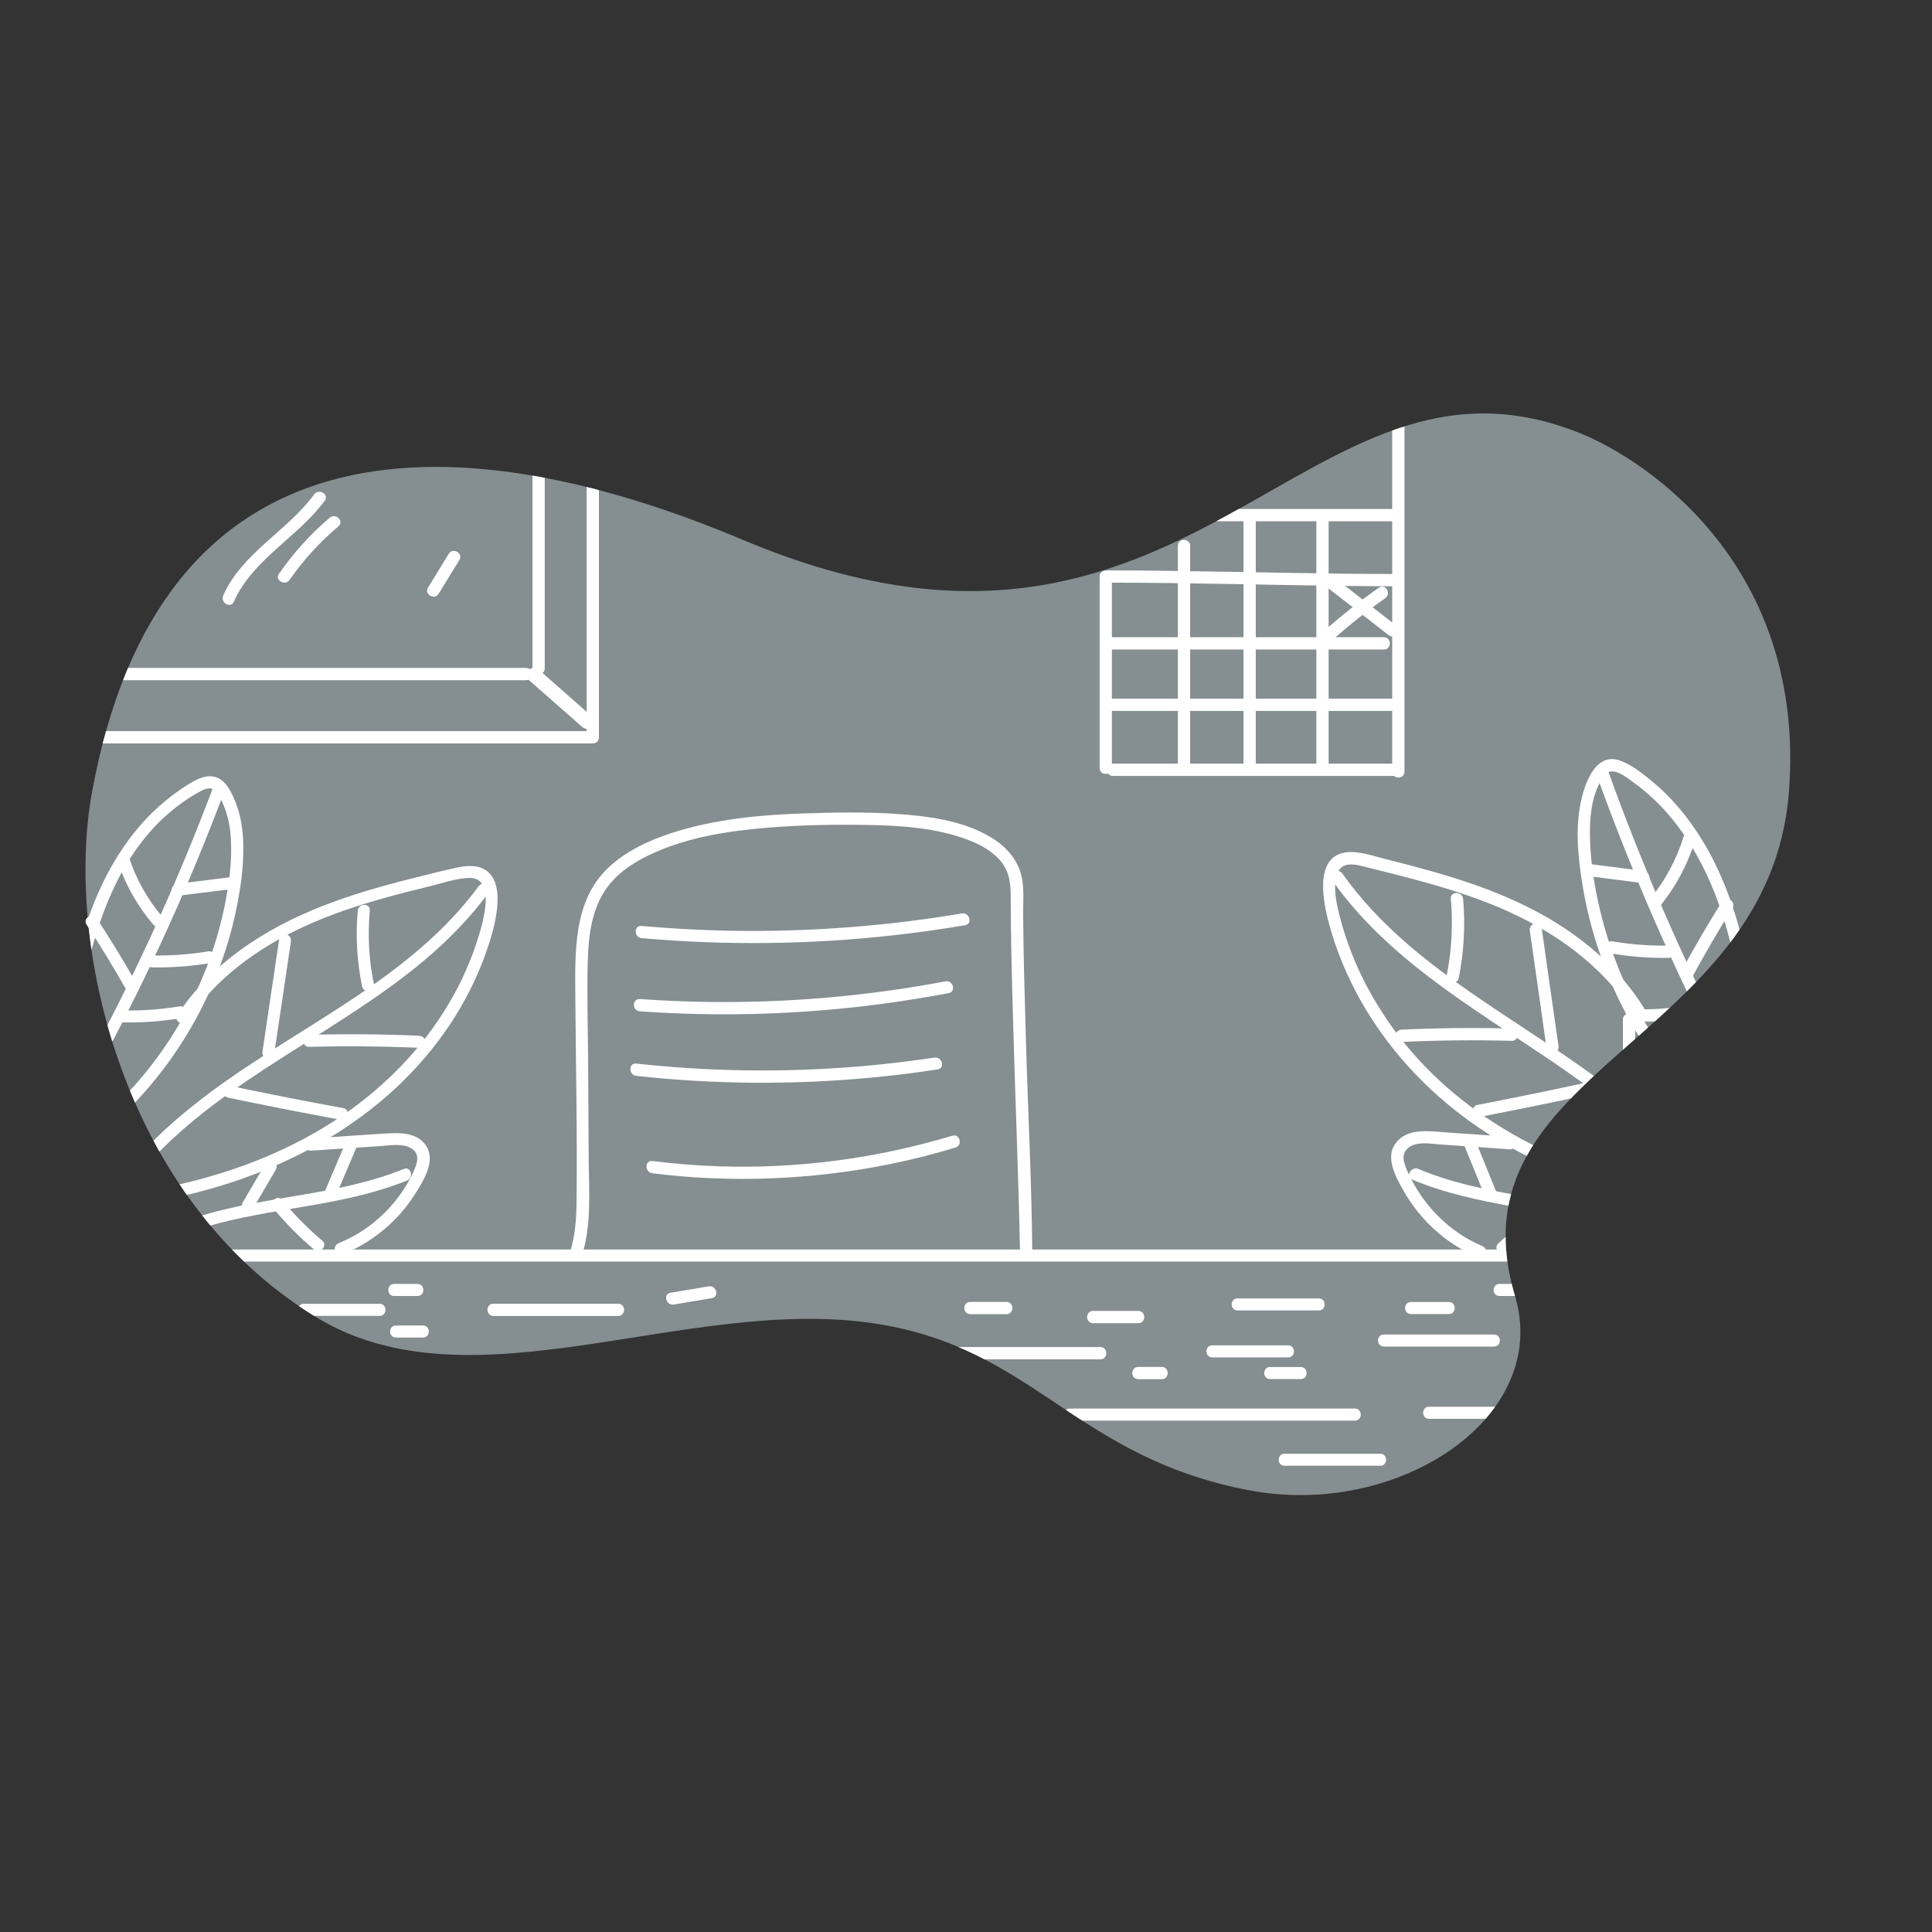 <?xml version="1.0" encoding="utf-8"?>
<!-- Generator: Adobe Illustrator 22.1.0, SVG Export Plug-In . SVG Version: 6.00 Build 0)  -->
<svg version="1.1" id="Capa_3" xmlns="http://www.w3.org/2000/svg" xmlns:xlink="http://www.w3.org/1999/xlink" x="0px" y="0px"
	 viewBox="0 0 1604.5 1604.5" style="enable-background:new 0 0 1604.5 1604.5;" xml:space="preserve">
<rect x="0" y="0" width="1604.5" height="1604.5" fill="#333333" stroke="none"/>
<style type="text/css">
	.st0{opacity:0.5;fill:#D9EAEF;}
	.st1{clip-path:url(#SVGID_2_);}
	.st2{fill:#FFFFFF;}
</style>
<path class="st0" d="M1314,360.5c-232.1-95.4-321.8,246.1-696.9,87.9C368.4,343.7,132.3,351.5,76.4,658
	c-22.8,124.7,24.1,336.9,186,435.8c129.7,79.3,308.8-19.2,465.8,5.6c131.4,20.7,164.3,110.5,308.8,138.2
	c124,23.8,251.3-60.5,221.2-161.3c-56.5-189.2,211.5-209.3,227.5-418.8C1500,470,1367.8,382.7,1314,360.5z"/>
<g>
	<defs>
		<path id="SVGID_1_" d="M1314,360.5c-232.1-95.4-321.8,246.1-696.9,87.9C368.4,343.7,132.3,351.5,76.4,658
			c-22.8,124.7,24.1,336.9,186,435.8c129.7,79.3,308.8-19.2,465.8,5.6c131.4,20.7,164.3,110.5,308.8,138.2
			c124,23.8,251.3-60.5,221.2-161.3c-56.5-189.2,211.5-209.3,227.5-418.8C1500,470,1367.8,382.7,1314,360.5z"/>
	</defs>
	<clipPath id="SVGID_2_">
		<use xlink:href="#SVGID_1_"  style="overflow:visible;"/>
	</clipPath>
	<g class="st1">
		<g>
			<g>
				<path class="st2" d="M95.7,1047.7c175.5,0,351,0,526.5,0s351,0,526.5,0c99,0,198,0,297,0c6.4,0,6.4-10,0-10
					c-175.5,0-351,0-526.5,0s-351,0-526.5,0c-99,0-198,0-297,0C89.3,1037.7,89.2,1047.7,95.7,1047.7L95.7,1047.7z"/>
			</g>
		</g>
		<g>
			<g>
				<path class="st2" d="M1027.8,1088.3c22.5,0,45,0,67.5,0c6.4,0,6.4-10,0-10c-22.5,0-45,0-67.5,0
					C1021.3,1078.3,1021.3,1088.3,1027.8,1088.3L1027.8,1088.3z"/>
			</g>
		</g>
		<g>
			<g>
				<path class="st2" d="M1149.3,1118.3c30.5,0,61,0,91.5,0c6.4,0,6.4-10,0-10c-30.5,0-61,0-91.5,0
					C1142.8,1108.3,1142.8,1118.3,1149.3,1118.3L1149.3,1118.3z"/>
			</g>
		</g>
		<g>
			<g>
				<path class="st2" d="M1171.8,1091.3c10.5,0,21,0,31.5,0c6.4,0,6.4-10,0-10c-10.5,0-21,0-31.5,0
					C1165.3,1081.3,1165.3,1091.3,1171.8,1091.3L1171.8,1091.3z"/>
			</g>
		</g>
		<g>
			<g>
				<path class="st2" d="M888.3,1179.8c79,0,158,0,237,0c6.4,0,6.4-10,0-10c-79,0-158,0-237,0
					C881.8,1169.8,881.8,1179.8,888.3,1179.8L888.3,1179.8z"/>
			</g>
		</g>
		<g>
			<g>
				<path class="st2" d="M1066.8,1217.3c26.5,0,53,0,79.5,0c6.4,0,6.4-10,0-10c-26.5,0-53,0-79.5,0
					C1060.3,1207.3,1060.3,1217.3,1066.8,1217.3L1066.8,1217.3z"/>
			</g>
		</g>
		<g>
			<g>
				<path class="st2" d="M1186.8,1178.3c30.5,0,61,0,91.5,0c6.4,0,6.4-10,0-10c-30.5,0-61,0-91.5,0
					C1180.3,1168.3,1180.3,1178.3,1186.8,1178.3L1186.8,1178.3z"/>
			</g>
		</g>
		<g>
			<g>
				<path class="st2" d="M252.3,1092.8c21,0,42,0,63,0c6.4,0,6.4-10,0-10c-21,0-42,0-63,0C245.9,1082.8,245.9,1092.8,252.3,1092.8
					L252.3,1092.8z"/>
			</g>
		</g>
		<g>
			<g>
				<path class="st2" d="M328.8,1110.8c7.5,0,15,0,22.5,0c6.4,0,6.4-10,0-10c-7.5,0-15,0-22.5,0
					C322.4,1100.8,322.4,1110.8,328.8,1110.8L328.8,1110.8z"/>
			</g>
		</g>
		<g>
			<g>
				<path class="st2" d="M327.3,1076.3c6.5,0,13,0,19.5,0c6.4,0,6.4-10,0-10c-6.5,0-13,0-19.5,0
					C320.9,1066.3,320.9,1076.3,327.3,1076.3L327.3,1076.3z"/>
			</g>
		</g>
		<g>
			<g>
				<path class="st2" d="M1006.8,1127.3c21,0,42,0,63,0c6.4,0,6.4-10,0-10c-21,0-42,0-63,0
					C1000.3,1117.3,1000.3,1127.3,1006.8,1127.3L1006.8,1127.3z"/>
			</g>
		</g>
		<g>
			<g>
				<path class="st2" d="M1054.8,1145.3c8.5,0,17,0,25.5,0c6.4,0,6.4-10,0-10c-8.5,0-17,0-25.5,0
					C1048.3,1135.3,1048.3,1145.3,1054.8,1145.3L1054.8,1145.3z"/>
			</g>
		</g>
		<g>
			<g>
				<path class="st2" d="M1245.3,1076.3c26,0,52,0,78,0c6.4,0,6.4-10,0-10c-26,0-52,0-78,0
					C1238.8,1066.3,1238.8,1076.3,1245.3,1076.3L1245.3,1076.3z"/>
			</g>
		</g>
		<g>
			<g>
				<path class="st2" d="M61.8,862.6c10.3-75.3,31-164,102.9-204.5c3.6-2,8.6-4.9,12.7-2.4c3.6,2.2,5.9,7.9,7.6,11.5
					c4.2,9.1,6.1,19.1,6.7,29c1.2,18.5-1.4,37.3-5,55.4c-7.2,35.6-20.5,69.8-39.1,101c-20.9,35-48.5,66.1-81.1,90.7
					c-5.1,3.8-0.1,12.5,5,8.6c62.8-47.2,107.6-117,124.1-193.8c4.1-19.1,7.1-39,6.4-58.6c-0.4-10.2-1.8-20.5-5.3-30.2
					c-2.9-8-7.2-18.9-15.3-23c-9.2-4.6-19.2,1.4-26.9,6.3c-8,5.1-15.6,10.9-22.7,17.3C117.1,683,105,698.6,95,715.4
					C68.9,759.2,58.9,810,52.1,859.9C51.2,866.2,60.9,868.9,61.8,862.6L61.8,862.6z"/>
			</g>
		</g>
		<g>
			<g>
				<path class="st2" d="M155.9,847.7c23.2-35.3,58.5-60.6,96.4-78.1c21.6-10,44.3-17.5,67.2-23.9c12.1-3.4,24.2-6.5,36.4-9.4
					c10.6-2.6,22-6.6,32.9-7.2c25.8-1.3,10.4,43.7,6,56.7c-6.6,19.5-15.8,38.1-26.9,55.5c-22.8,35.7-53.8,65.8-89.2,88.9
					c-42.2,27.5-89.9,45.2-139,55.4c-6.3,1.3-3.6,10.9,2.7,9.6c91.2-18.8,178.5-65.3,231.1-144.1c12.2-18.3,22.3-38.1,29.7-58.8
					c3.9-11,7.4-22.3,9.1-33.9c1.5-10.4,2.1-24.3-5.4-32.7c-7.2-8.1-18.7-7.1-28.3-5c-12.7,2.8-25.4,6-38,9.2
					c-24.9,6.3-49.6,13.4-73.5,22.8c-47.1,18.6-91.5,47.1-119.7,90.1C143.8,848.1,152.4,853.1,155.9,847.7L155.9,847.7z"/>
			</g>
		</g>
		<g>
			<g>
				<path class="st2" d="M258.4,955.6c19.1-1.3,38.3-2.6,57.4-3.8c7.9-0.5,17.7-2.4,25.1,1.5c8.6,4.6,5.6,13,2.3,20.2
					c-12.3,26.5-34.8,48-61.9,58.9c-5.9,2.4-3.3,12,2.7,9.6c24.9-10,46.2-27.5,60.6-50.2c6.5-10.2,16.6-26.1,10.4-38.3
					c-7-13.8-24.1-12.9-37.2-12c-19.8,1.3-39.6,2.6-59.4,4C252,946,251.9,956,258.4,955.6L258.4,955.6z"/>
			</g>
		</g>
		<g>
			<g>
				<path class="st2" d="M123.7,965.5c64.5-70.3,155.4-106.8,227.9-167.3c20.3-17,38.8-35.9,54.5-57.2c3.8-5.2-4.9-10.2-8.6-5
					c-56.4,76.7-147.5,115.2-222.1,170.6c-21,15.6-41,32.6-58.7,51.9C112.3,963.2,119.4,970.3,123.7,965.5L123.7,965.5z"/>
			</g>
		</g>
		<g>
			<g>
				<path class="st2" d="M94.1,863.6c34.9-66.7,65.6-135.5,92.1-206c2.3-6-7.4-8.6-9.6-2.7c-26.2,69.7-56.7,137.7-91.1,203.6
					C82.5,864.2,91.2,869.3,94.1,863.6L94.1,863.6z"/>
			</g>
		</g>
		<g>
			<g>
				<path class="st2" d="M171.2,1018.8c54.8-16.3,113.5-16.7,166.8-38.4c5.9-2.4,3.3-12.1-2.7-9.6c-53.3,21.7-112,22.1-166.8,38.4
					C162.4,1010.9,165,1020.6,171.2,1018.8L171.2,1018.8z"/>
			</g>
		</g>
		<g>
			<g>
				<path class="st2" d="M189.4,911.6c30.9,6.5,61.9,12.5,93,18.3c6.3,1.2,9-8.5,2.7-9.6c-31.1-5.7-62-11.8-93-18.3
					C185.8,900.6,183.1,910.3,189.4,911.6L189.4,911.6z"/>
			</g>
		</g>
		<g>
			<g>
				<path class="st2" d="M256.8,869.4c30.5-0.8,61-0.5,91.5,0.8c6.4,0.3,6.4-9.7,0-10c-30.5-1.4-61-1.6-91.5-0.8
					C250.4,859.6,250.4,869.6,256.8,869.4L256.8,869.4z"/>
			</g>
		</g>
		<g>
			<g>
				<path class="st2" d="M310.4,816.6c-4.1-19.9-5.1-40.1-3.3-60.3c0.6-6.4-9.4-6.4-10,0c-1.9,21.1-0.6,42.2,3.6,62.9
					C302.1,825.6,311.7,822.9,310.4,816.6L310.4,816.6z"/>
			</g>
		</g>
		<g>
			<g>
				<path class="st2" d="M227.6,876c4.7-31.4,9.4-62.8,14-94.2c0.9-6.3-8.7-9-9.6-2.7c-4.7,31.4-9.4,62.8-14,94.2
					C217,879.6,226.6,882.3,227.6,876L227.6,876z"/>
			</g>
		</g>
		<g>
			<g>
				<path class="st2" d="M147.2,744c15.6-1.9,31.1-3.8,46.7-5.8c6.3-0.8,6.4-10.8,0-10c-15.6,1.9-31.1,3.8-46.7,5.8
					C140.9,734.8,140.8,744.8,147.2,744L147.2,744z"/>
			</g>
		</g>
		<g>
			<g>
				<path class="st2" d="M126.3,803.4c16.5,0.3,33-1,49.3-3.7c6.3-1,3.6-10.7-2.7-9.6c-15.4,2.6-31,3.6-46.6,3.4
					C119.9,793.3,119.9,803.3,126.3,803.4L126.3,803.4z"/>
			</g>
		</g>
		<g>
			<g>
				<path class="st2" d="M102.3,849.1c16.5,0.3,33-1,49.3-3.7c6.3-1,3.6-10.7-2.7-9.6c-15.4,2.6-31,3.6-46.6,3.4
					C95.9,839,95.9,849,102.3,849.1L102.3,849.1z"/>
			</g>
		</g>
		<g>
			<g>
				<path class="st2" d="M210.3,1003.4c6.2-10.6,12.5-21.3,18.7-31.9c3.3-5.6-5.4-10.6-8.6-5c-6.2,10.6-12.5,21.3-18.7,31.9
					C198.4,1003.9,207,1008.9,210.3,1003.4L210.3,1003.4z"/>
			</g>
		</g>
		<g>
			<g>
				<path class="st2" d="M278.3,994.6c6-14.2,12.1-28.4,18.1-42.6c2.5-5.9-6.1-11-8.6-5c-6,14.2-12.1,28.4-18.1,42.6
					C267.1,995.4,275.7,1000.5,278.3,994.6L278.3,994.6z"/>
			</g>
		</g>
		<g>
			<g>
				<path class="st2" d="M227.1,1003.6c10.1,12.3,21.3,23.6,33.5,33.9c4.9,4.1,12-2.9,7.1-7.1c-12.2-10.3-23.3-21.6-33.5-33.9
					C230.1,991.6,223,998.7,227.1,1003.6L227.1,1003.6z"/>
			</g>
		</g>
		<g>
			<path class="st2" d="M1460.4,856c-6.1-46.3-14.3-92.9-34.4-135.4c-8.7-18.4-19.7-35.9-33.1-51.3c-6.5-7.5-13.6-14.5-21.3-20.8
				c-7.8-6.3-16.5-13.4-26-16.8c-21.8-7.9-30.7,22.3-33.5,38.2c-3.6,21.1-1.5,42.7,1.9,63.6c6.3,39.8,19.8,78.5,39.3,113.8
				c21.7,39.4,51.1,74.7,86.5,102.4c5.1,4,12.4-3.2,7.2-7.2c-58.9-46.2-100.3-112.8-117.9-185.4c-4.5-18.5-7.6-37.5-8.5-56.5
				c-0.8-18.4,0.2-41.8,12.2-57c6.5-8.2,19,2.8,25.1,7.2c7.7,5.5,14.8,11.9,21.4,18.7c13.1,13.7,23.9,29.4,32.8,46.2
				c22.9,43.2,31.8,92.3,38,140.3C1451,862.4,1461.2,862.5,1460.4,856L1460.4,856z"/>
		</g>
		<g>
			<path class="st2" d="M1365,836.6c-24.2-38.6-61.4-67-102.3-86.3c-23.6-11.2-48.5-19.6-73.6-26.7c-12.8-3.6-25.7-7-38.7-10.2
				c-10.5-2.6-22.5-7.2-33.5-5.4c-25.8,4.4-17.8,42-13.2,59.1c6,22.2,15,43.7,26.2,63.7c22.4,39.8,53.9,74,90.9,100.6
				c44.2,31.9,95.8,52.6,148.9,64c6.4,1.4,9.1-8.5,2.7-9.8c-86.8-18.6-169.2-63.6-220.1-138.1c-12.1-17.8-22.5-36.9-30.2-57
				c-3.8-9.9-7.1-20-9.7-30.3c-2.7-10.8-5.7-24.4-1.6-35.2c4.3-11.3,18.3-6.2,26.9-4.1c12,3,24.1,6,36.1,9.2
				c23.9,6.4,47.7,13.7,70.6,23.3c44.3,18.7,85.8,47.2,111.7,88.5C1359.6,847.3,1368.5,842.2,1365,836.6L1365,836.6z"/>
		</g>
		<g>
			<path class="st2" d="M1253.8,944.1c-17.8-1.2-35.6-2.5-53.4-3.7c-14-1-31.7-3.9-41.4,9.1c-8.7,11.8-0.1,27.3,6,38.3
				c6.5,11.8,15,22.7,24.9,32c11.2,10.6,24.2,18.8,38.4,24.8c6.1,2.5,8.7-7.3,2.7-9.8c-27.4-11.5-49.4-34-61.6-60.9
				c-3.2-7-6.9-15.6,0.8-21.1c7-5,17.3-3,25.3-2.4c19.5,1.4,38.9,2.7,58.4,4.1C1260.4,954.7,1260.4,944.5,1253.8,944.1L1253.8,944.1
				z"/>
		</g>
		<g>
			<path class="st2" d="M1395.6,957.5c-63.7-72.5-154.5-111-226.6-173.4c-20.2-17.5-38.8-36.8-54.2-58.7c-3.8-5.3-12.6-0.2-8.8,5.2
				c56.1,79.6,146.5,121.2,222,178.8c21.7,16.6,42.3,34.8,60.4,55.4C1392.7,969.6,1399.9,962.4,1395.6,957.5L1395.6,957.5z"/>
		</g>
		<g>
			<path class="st2" d="M1426.8,853.2c-34.5-68.9-65-139.9-91.1-212.4c-2.2-6.1-12.1-3.5-9.8,2.7c26.5,73.4,57.2,145.1,92.1,214.9
				C1420.9,864.2,1429.7,859,1426.8,853.2L1426.8,853.2z"/>
		</g>
		<g>
			<path class="st2" d="M1343.6,1010.3c-54.3-16.8-112.9-17.2-165.6-39.5c-6-2.5-11.2,6.3-5.2,8.8c53.6,22.7,112.8,23.4,168,40.6
				C1347.2,1022.1,1349.9,1012.3,1343.6,1010.3L1343.6,1010.3z"/>
		</g>
		<g>
			<path class="st2" d="M1320.1,898.5c-30.9,6.7-61.9,13.1-93,19.1c-6.4,1.2-3.7,11.1,2.7,9.8c31.1-6,62.1-12.3,93-19.1
				C1329.3,907,1326.5,897.1,1320.1,898.5L1320.1,898.5z"/>
		</g>
		<g>
			<path class="st2" d="M1255.4,854.2c-30.5-0.8-61-0.5-91.5,0.9c-6.5,0.3-6.6,10.5,0,10.2c30.5-1.4,61-1.7,91.5-0.9
				C1262,864.6,1261.9,854.4,1255.4,854.2L1255.4,854.2z"/>
		</g>
		<g>
			<path class="st2" d="M1211.5,812.1c4.3-21.6,5.5-43.7,3.6-65.6c-0.6-6.5-10.8-6.6-10.2,0c1.8,21.1,0.8,42.2-3.3,62.9
				C1200.4,815.9,1210.3,818.6,1211.5,812.1L1211.5,812.1z"/>
		</g>
		<g>
			<path class="st2" d="M1294.3,868.6c-4.7-32.8-9.4-65.5-14-98.3c-0.9-6.5-10.8-3.7-9.8,2.7c4.7,32.8,9.4,65.5,14,98.3
				C1285.4,877.8,1295.3,875,1294.3,868.6L1294.3,868.6z"/>
		</g>
		<g>
			<path class="st2" d="M1358,920.2c0-24.5,0-49,0-73.5c0-6.6-10.2-6.6-10.2,0c0,24.5,0,49,0,73.5
				C1347.8,926.7,1358,926.7,1358,920.2L1358,920.2z"/>
		</g>
		<g>
			<path class="st2" d="M1365,723.3c-15.6-2-31.1-4-46.7-6c-6.5-0.8-6.4,9.4,0,10.2c15.6,2,31.1,4,46.7,6
				C1371.5,734.4,1371.4,724.2,1365,723.3L1365,723.3z"/>
		</g>
		<g>
			<path class="st2" d="M1385.9,785.3c-15.6,0.3-31.2-0.9-46.6-3.5c-6.4-1.1-9.2,8.7-2.7,9.8c16.3,2.8,32.7,4.2,49.3,3.9
				C1392.4,795.4,1392.5,785.2,1385.9,785.3L1385.9,785.3z"/>
		</g>
		<g>
			<path class="st2" d="M1407.2,832.9c-14.8,4-29.9,5.7-45.3,5.2c-6.6-0.2-6.6,10,0,10.2c16.2,0.5,32.3-1.4,48-5.6
				C1416.2,841.1,1413.5,831.2,1407.2,832.9L1407.2,832.9z"/>
		</g>
		<g>
			<path class="st2" d="M1405.9,810.5c10.4-19.1,21.3-37.9,32.9-56.3c3.5-5.6-5.3-10.7-8.8-5.2c-11.6,18.4-22.6,37.2-32.9,56.3
				C1394,811.1,1402.8,816.2,1405.9,810.5L1405.9,810.5z"/>
		</g>
		<g>
			<path class="st2" d="M1377.8,753.5c13.7-16.6,23.8-35.5,30.2-56c1.9-6.3-7.9-9-9.8-2.7c-5.8,18.8-15.1,36.3-27.6,51.5
				C1366.4,751.3,1373.6,758.6,1377.8,753.5L1377.8,753.5z"/>
		</g>
		<g>
			<path class="st2" d="M1310.7,999c-6.2-11.1-12.5-22.2-18.7-33.3c-3.2-5.7-12-0.6-8.8,5.2c6.2,11.1,12.5,22.2,18.7,33.3
				C1305.1,1009.9,1313.9,1004.8,1310.7,999L1310.7,999z"/>
		</g>
		<g>
			<path class="st2" d="M1243.2,991.1c-6-14.8-12.1-29.6-18.1-44.4c-2.5-6-12.3-3.4-9.8,2.7c6,14.8,12.1,29.6,18.1,44.4
				C1235.8,999.8,1245.7,997.2,1243.2,991.1L1243.2,991.1z"/>
		</g>
		<g>
			<path class="st2" d="M1277.9,997.2c-10.1,12.8-21.2,24.6-33.5,35.4c-4.9,4.4,2.3,11.6,7.2,7.2c12.2-10.8,23.4-22.6,33.5-35.4
				C1289.2,999.3,1282,992,1277.9,997.2L1277.9,997.2z"/>
		</g>
		<g>
			<path class="st2" d="M54.3,617.4c113.6,0,227.2,0,340.8,0c31.9,0,63.8,0,95.7,0c6.6,0,6.6-10.2,0-10.2c-9.5,0-19,0-28.5,0
				c-6.6,0-6.6,10.2,0,10.2c9.5,0,19,0,28.5,0c6.6,0,6.6-10.2,0-10.2c-113.6,0-227.2,0-340.8,0c-31.9,0-63.8,0-95.7,0
				C47.7,607.2,47.7,617.4,54.3,617.4L54.3,617.4z"/>
		</g>
		<g>
			<path class="st2" d="M497.4,612.5c0-77.1,0-154.2,0-231.3c0-6.5-10.2-6.5-10.2,0c0,77.1,0,154.2,0,231.3
				C487.2,619,497.4,619,497.4,612.5L497.4,612.5z"/>
		</g>
		<g>
			<path class="st2" d="M442.2,393.1c0,54,0,108,0,162.1c0,6.2,10.2,6.2,10.2,0c0-54,0-108,0-162.1
				C452.4,386.8,442.2,386.8,442.2,393.1L442.2,393.1z"/>
		</g>
		<g>
			<path class="st2" d="M438.7,564.3c15,13.2,29.9,26.3,44.9,39.5c5.8,5.1,14.8-2.8,9-7.9c-15-13.2-29.9-26.3-44.9-39.5
				C441.9,551.2,432.9,559.2,438.7,564.3L438.7,564.3z"/>
		</g>
		<g>
			<path class="st2" d="M96.3,564.9c88.3,0,176.5,0,264.8,0c25.2,0,50.4,0,75.7,0c6.6,0,6.6-10.2,0-10.2c-88.3,0-176.5,0-264.8,0
				c-25.2,0-50.4,0-75.7,0C89.7,554.7,89.7,564.9,96.3,564.9L96.3,564.9z"/>
		</g>
		<g>
			<path class="st2" d="M194.2,499.7c15.7-35.3,53.2-53.5,75.5-83.9c3.9-5.3-5-10.4-8.8-5.2c-22.3,30.5-59.6,48.3-75.5,83.9
				C182.7,500.5,191.5,505.7,194.2,499.7L194.2,499.7z"/>
		</g>
		<g>
			<path class="st2" d="M240.5,481.6c11.5-16.6,25.2-31.5,40.6-44.5c5-4.2-2.2-11.4-7.2-7.2c-16.1,13.6-30.2,29.3-42.2,46.6
				C227.9,481.8,236.8,487,240.5,481.6L240.5,481.6z"/>
		</g>
		<g>
			<path class="st2" d="M364.3,493.1c5.7-9.3,11.5-18.7,17.2-28c3.5-5.6-5.4-10.8-8.8-5.2c-5.7,9.3-11.5,18.7-17.2,28
				C352,493.6,360.9,498.7,364.3,493.1L364.3,493.1z"/>
		</g>
		<g>
			<path class="st2" d="M409.8,1092.9c34.5,0,69,0,103.5,0c6.6,0,6.6-10.2,0-10.2c-34.5,0-69,0-103.5,0
				C403.2,1082.7,403.2,1092.9,409.8,1092.9L409.8,1092.9z"/>
		</g>
		<g>
			<path class="st2" d="M559.6,1083.4c10.5-1.8,21.1-3.5,31.6-5.3c6.5-1.1,3.7-10.9-2.7-9.8c-10.5,1.8-21.1,3.5-31.6,5.3
				C550.4,1074.6,553.2,1084.5,559.6,1083.4L559.6,1083.4z"/>
		</g>
		<g>
			<path class="st2" d="M790.8,1128.9c41,0,82,0,123,0c6.6,0,6.6-10.2,0-10.2c-41,0-82,0-123,0
				C784.2,1118.7,784.2,1128.9,790.8,1128.9L790.8,1128.9z"/>
		</g>
		<g>
			<path class="st2" d="M945.3,1145.4c6.5,0,13,0,19.5,0c6.6,0,6.6-10.2,0-10.2c-6.5,0-13,0-19.5,0
				C938.7,1135.2,938.7,1145.4,945.3,1145.4L945.3,1145.4z"/>
		</g>
		<g>
			<path class="st2" d="M907.8,1098.9c12.5,0,25,0,37.5,0c6.6,0,6.6-10.2,0-10.2c-12.5,0-25,0-37.5,0
				C901.2,1088.7,901.2,1098.9,907.8,1098.9L907.8,1098.9z"/>
		</g>
		<g>
			<path class="st2" d="M805.8,1091.4c10,0,20,0,30,0c6.6,0,6.6-10.2,0-10.2c-10,0-20,0-30,0
				C799.2,1081.2,799.2,1091.4,805.8,1091.4L805.8,1091.4z"/>
		</g>
		<g>
			<path class="st2" d="M483.6,1041.7c7.8-25.6,5.5-53.5,5.3-79.9c-0.2-28.1-0.3-56.2-0.5-84.2c-0.2-26.2-1-52.5-0.3-78.8
				c0.6-21.5,3.2-44.6,16.5-62.3c10.1-13.4,24.5-22.1,39.8-28.8c29-12.8,61.6-17.7,92.9-20.3c29-2.4,58.4-2.8,87.5-2.2
				c26.1,0.6,53.1,2.7,77.8,11.8c10.7,3.9,21.5,9.6,28.8,18.6c7.5,9.3,8,19.7,8,31.2c0.1,32,0.9,64.1,1.8,96.1
				c1.7,62.4,4.3,124.8,5.7,187.2c0.1,3.4,0.1,6.9,0.2,10.3c0.1,6.6,10.3,6.6,10.2,0c-0.5-58.9-3.6-117.7-5.3-176.6
				c-1-34.6-2-69.1-2.3-103.7c-0.1-12.5,1.5-26.1-3-38c-4.4-11.5-13.2-20.4-23.7-26.7c-23.3-14.1-52.5-17.7-79.2-19.5
				c-24.9-1.7-50.3-1.2-75.3-0.4c-37.4,1.2-75.8,4.8-111.6,16.6c-18.8,6.2-37.5,15-52,28.8c-29,27.7-27.3,70.1-27.1,107.1
				c0.4,57.2,1.7,114.5,1,171.7c-0.2,13.3-1.2,26.5-5.1,39.3C471.8,1045.3,481.7,1048,483.6,1041.7L483.6,1041.7z"/>
		</g>
		<g>
			<path class="st2" d="M532.8,779.1c69.7,6.2,140.1,5.4,209.6-2.4c19.8-2.2,39.5-5,59.1-8.3c6.5-1.1,3.7-10.9-2.7-9.8
				c-68.3,11.5-137.6,16.2-206.8,14c-19.8-0.6-39.5-1.9-59.2-3.6C526.3,768.3,526.3,778.5,532.8,779.1L532.8,779.1z"/>
		</g>
		<g>
			<path class="st2" d="M531.4,839.9c66.8,4.7,134,2.7,200.4-6.1c18.7-2.5,37.4-5.5,56-9c6.5-1.2,3.7-11.1-2.7-9.8
				c-65,12.3-131.3,18-197.4,17.1c-18.8-0.3-37.5-1.1-56.2-2.4C524.8,829.2,524.8,839.5,531.4,839.9L531.4,839.9z"/>
		</g>
		<g>
			<path class="st2" d="M528.4,893.5c65,7.1,130.7,7.6,195.7,1.4c18.3-1.7,36.5-4,54.6-6.8c6.5-1,3.7-10.8-2.7-9.8
				c-81.9,12.4-165.3,14-247.6,5C521.9,882.6,522,892.8,528.4,893.5L528.4,893.5z"/>
		</g>
		<g>
			<path class="st2" d="M541.8,974.4c65.6,8.2,132.4,5.5,197.2-7.6c18.4-3.7,36.6-8.4,54.5-13.8c6.3-1.9,3.6-11.8-2.7-9.8
				c-62.8,18.9-128.4,27.6-193.9,25.4c-18.4-0.6-36.8-2.1-55.1-4.4C535.3,963.4,535.3,973.6,541.8,974.4L541.8,974.4z"/>
		</g>
		<g>
			<path class="st2" d="M913.2,478.8c0,53,0,106,0,159c0,6.6,10.2,6.6,10.2,0c0-53,0-106,0-159C923.4,472.2,913.2,472.2,913.2,478.8
				L913.2,478.8z"/>
		</g>
		<g>
			<path class="st2" d="M924.3,644.4c77.5,0,155,0,232.5,0c6.6,0,6.6-10.2,0-10.2c-77.5,0-155,0-232.5,0
				C917.7,634.2,917.7,644.4,924.3,644.4L924.3,644.4z"/>
		</g>
		<g>
			<path class="st2" d="M1166.4,640.8c0-78.2,0-156.4,0-234.6c0-22.3,0-44.6,0-66.9c0-6.6-10.2-6.6-10.2,0c0,78.2,0,156.4,0,234.6
				c0,22.3,0,44.6,0,66.9C1156.2,647.4,1166.4,647.4,1166.4,640.8L1166.4,640.8z"/>
		</g>
		<g>
			<path class="st2" d="M919.8,432.9c79,0,158,0,237,0c6.6,0,6.6-10.2,0-10.2c-79,0-158,0-237,0
				C913.2,422.7,913.2,432.9,919.8,432.9L919.8,432.9z"/>
		</g>
		<g>
			<path class="st2" d="M921.3,483.9c62.6,0,125.2,1.8,187.8,2.6c17.1,0.2,34.2,0.4,51.2,0.4c6.6,0,6.6-10.2,0-10.2
				c-62.6,0-125.2-1.8-187.8-2.6c-17.1-0.2-34.2-0.4-51.2-0.4C914.7,473.7,914.7,483.9,921.3,483.9L921.3,483.9z"/>
		</g>
		<g>
			<path class="st2" d="M922.8,539.4c75.5,0,151,0,226.5,0c6.6,0,6.6-10.2,0-10.2c-75.5,0-151,0-226.5,0
				C916.2,529.2,916.2,539.4,922.8,539.4L922.8,539.4z"/>
		</g>
		<g>
			<path class="st2" d="M922.8,590.4c78,0,156,0,234,0c6.6,0,6.6-10.2,0-10.2c-78,0-156,0-234,0
				C916.2,580.2,916.2,590.4,922.8,590.4L922.8,590.4z"/>
		</g>
		<g>
			<path class="st2" d="M1093.2,430.8c0,69,0,138,0,207c0,6.6,10.2,6.6,10.2,0c0-69,0-138,0-207
				C1103.4,424.2,1093.2,424.2,1093.2,430.8L1093.2,430.8z"/>
		</g>
		<g>
			<path class="st2" d="M1032.7,430.8c0,68,0,136,0,204c0,6.6,10.2,6.6,10.2,0c0-68,0-136,0-204
				C1042.9,424.2,1032.7,424.2,1032.7,430.8L1032.7,430.8z"/>
		</g>
		<g>
			<path class="st2" d="M978.2,453.3c0,60,0,120,0,180c0,6.6,10.2,6.6,10.2,0c0-60,0-120,0-180C988.4,446.7,978.2,446.7,978.2,453.3
				L978.2,453.3z"/>
		</g>
		<g>
			<path class="st2" d="M1100.1,486.2c17.7,13.7,35.4,27.5,53.1,41.2c5.1,4,12.4-3.2,7.2-7.2c-17.7-13.7-35.4-27.5-53.1-41.2
				C1102.2,475,1094.9,482.2,1100.1,486.2L1100.1,486.2z"/>
		</g>
		<g>
			<path class="st2" d="M1104.7,533.2c14.5-13,29.7-25.2,45.7-36.4c5.3-3.7,0.2-12.6-5.2-8.8c-16.7,11.7-32.6,24.4-47.8,38
				C1092.6,530.4,1099.8,537.6,1104.7,533.2L1104.7,533.2z"/>
		</g>
	</g>
</g>
<g>
	<path class="st2" d="M113.4,816.9c-10.4-18.4-21.4-36.4-32.9-54c-3.5-5.4-12.2-0.4-8.6,5c11.6,17.6,22.5,35.6,32.9,54
		C108,827.6,116.6,822.5,113.4,816.9L113.4,816.9z"/>
</g>
<g>
	<path class="st2" d="M134.7,761.2c-12.4-14.5-21.7-31.2-27.6-49.3c-2-6.1-11.6-3.5-9.6,2.7c6.4,19.8,16.6,37.9,30.2,53.7
		C131.8,773.2,138.9,766.1,134.7,761.2L134.7,761.2z"/>
</g>
</svg>
